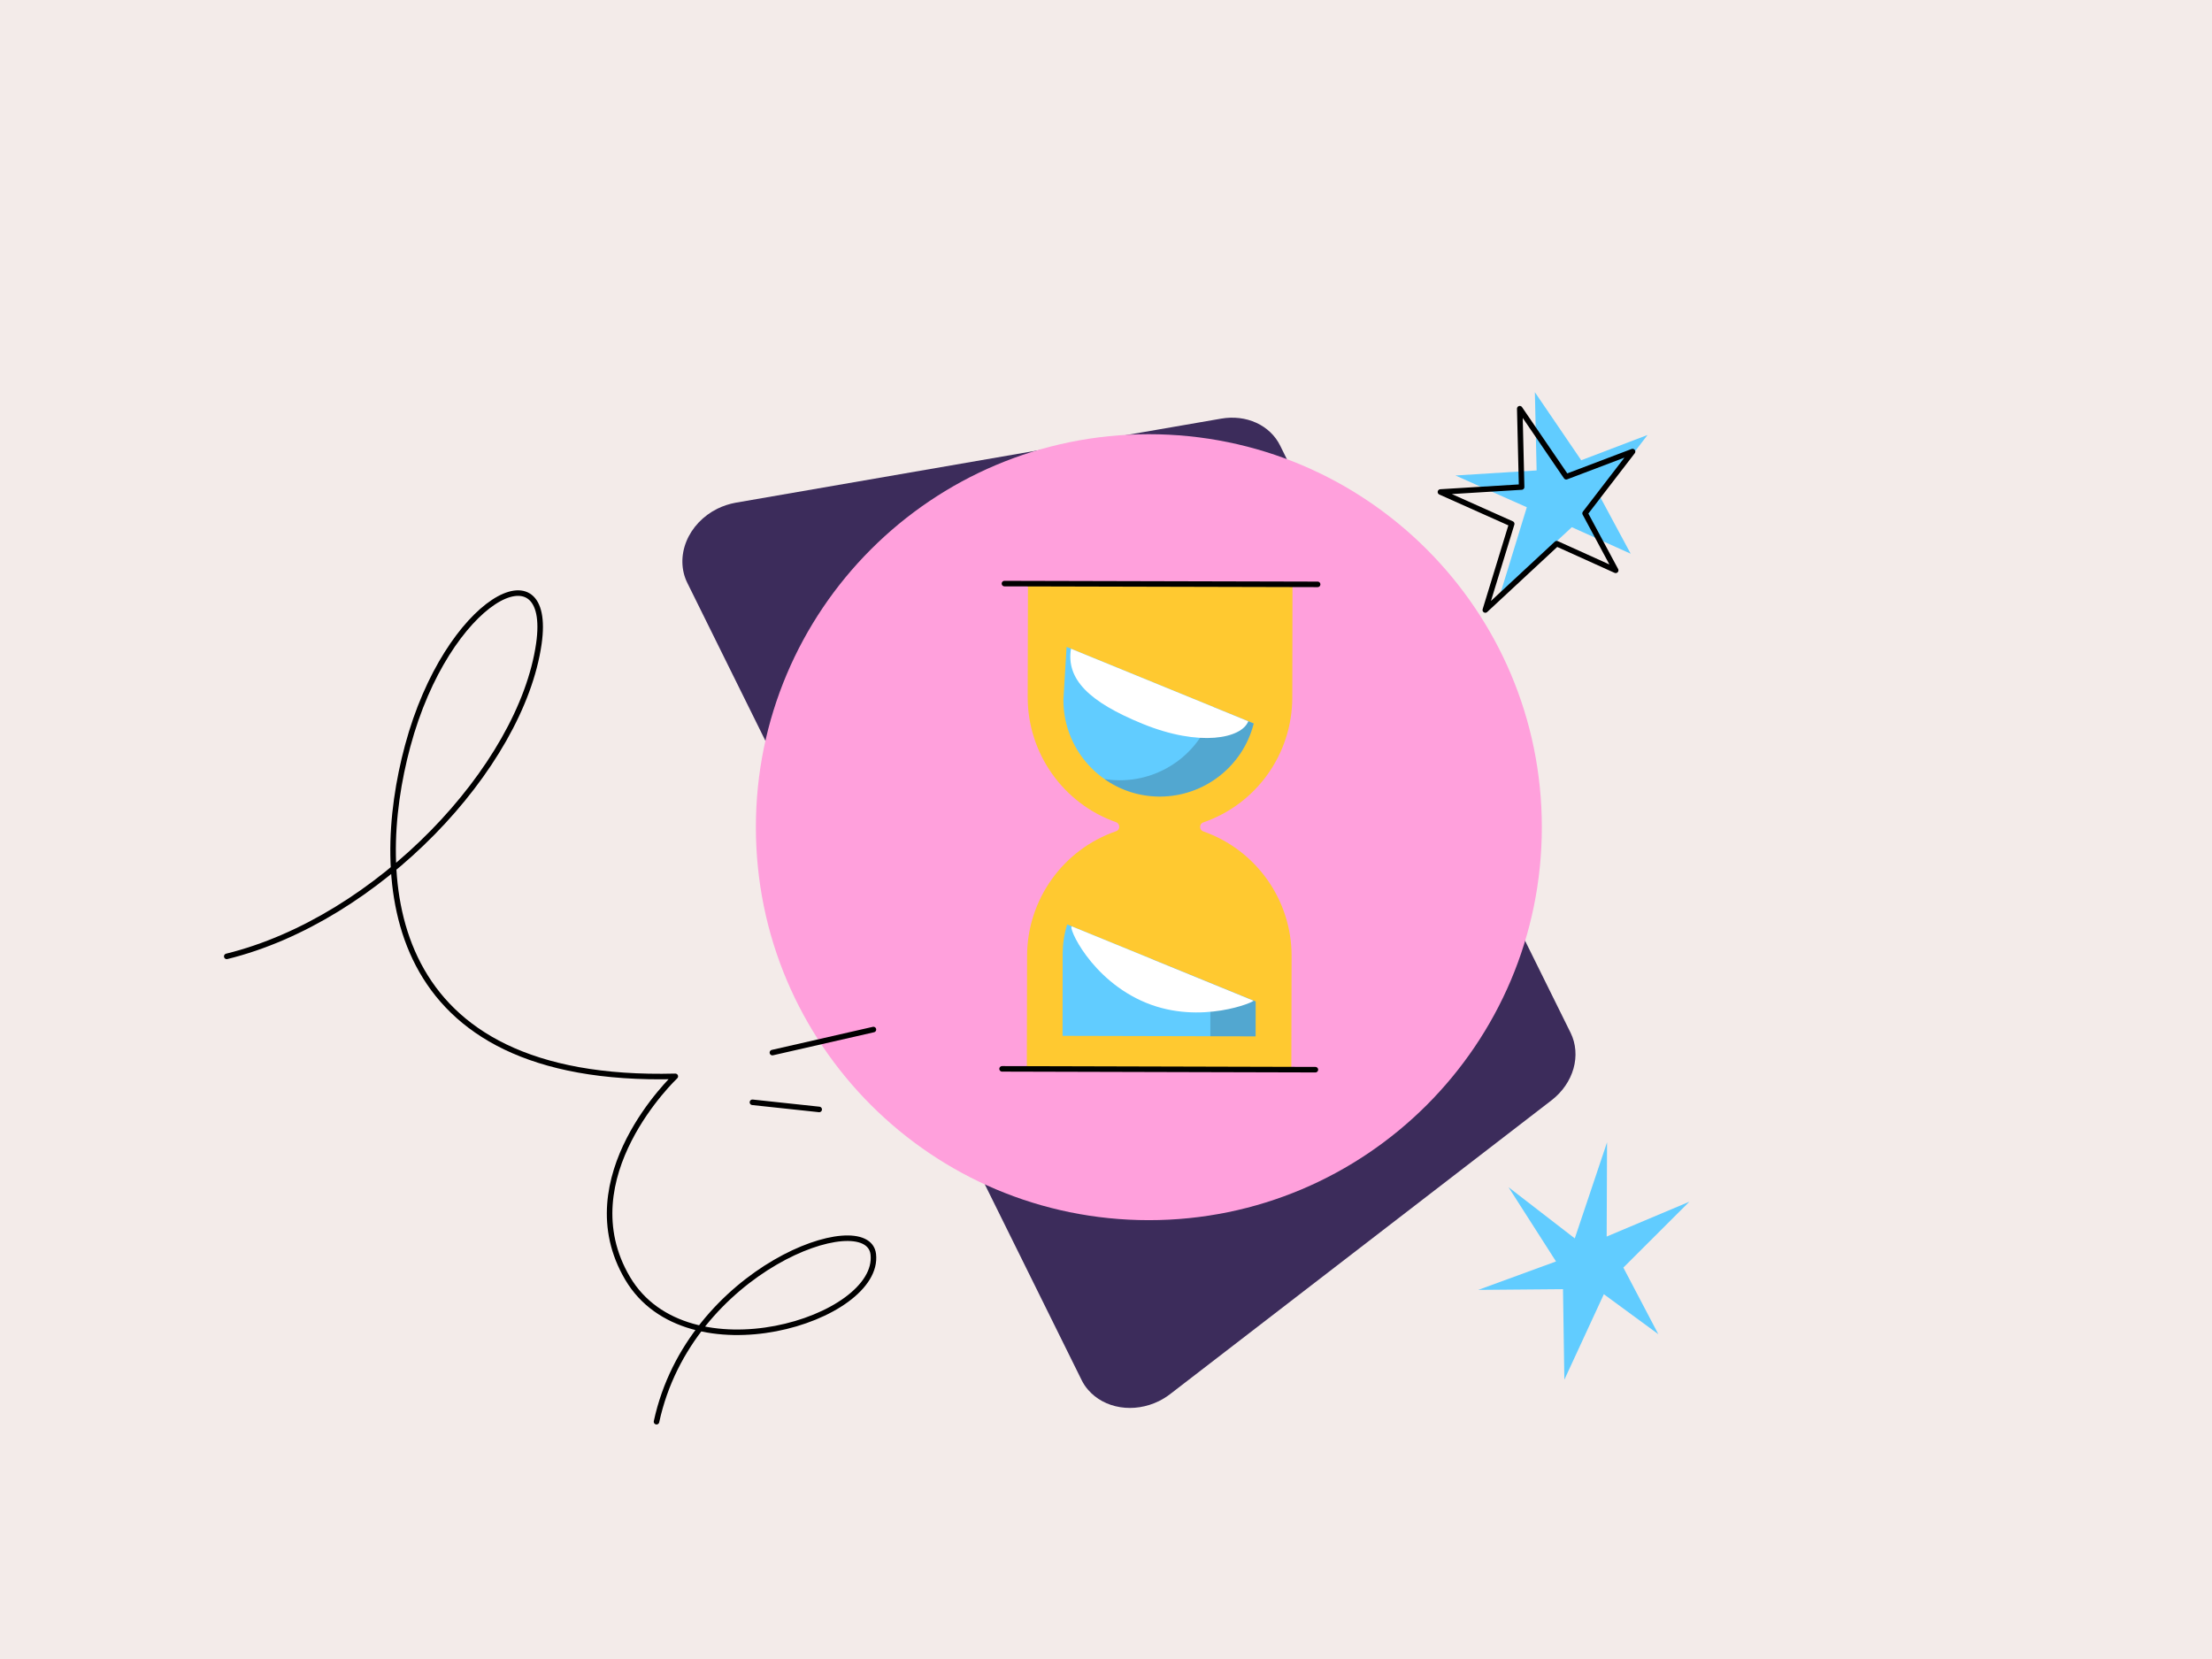 <svg xmlns="http://www.w3.org/2000/svg" height="1200" width="1600" version="1.1" xmlns:xlink="http://www.w3.org/1999/xlink" xmlns:svgjs="http://svgjs.com/svgjs"><rect fill="#f3ebe9" width="1600" height="1200"></rect><g><path d="M838.23 1013.48C841.1 1012.06 843.8 1010.37 846.33 1008.44L1122.41 795.76C1130.11 789.78 1135.66 781.72 1138.15 772.91 1140.64 764.09 1139.93 755.03 1136.13 747.19L926.01 322.4C922.45 315.15 916.41 309.35 908.74 305.83 901.07 302.32 892.17 301.26 883.3 302.81L531.99 363.64C527.47 364.47 523.05 365.93 518.89 367.97 508.61 373.06 500.55 381.57 496.47 391.63 492.4 401.68 492.63 412.46 497.14 421.59L782.34 998.19C783.58 1000.76 785.17 1003.14 787.06 1005.3 792.8 1011.95 800.99 1016.37 810.27 1017.85 819.56 1019.34 829.41 1017.8 838.23 1013.48H838.23Z" fill="#3c2c5b" opacity="1" stroke-width="4" stroke="none"></path></g><g><path d="M831 882.58C987.96 882.58 1115.25 755.31 1115.25 598.32 1115.25 441.33 987.96 314.07 831 314.07 674 314.07 546.75 441.33 546.75 598.32 546.75 755.31 674 882.58 831 882.58Z" fill="#ffa0dc" opacity="1" stroke-width="4" stroke="none"></path></g><g><path d="M934.25 691.89C934.42 651.17 908.7 614.81 870.35 601.37 868.57 600.74 867.66 598.74 868.29 596.97 868.59 595.97 869.42 595.19 870.36 594.87 908.85 581.61 934.65 545.36 934.74 504.61L934.89 422.88 743.55 422.36 743.36 504.18C743.31 544.85 768.95 581.17 807.26 594.7 809.04 595.32 809.95 597.33 809.41 599.14 809.11 600.13 808.28 600.91 807.33 601.24 768.85 614.5 743.04 650.74 742.91 691.38L742.72 773.19 934.06 773.71 934.25 691.89Z" fill="#ffc930" opacity="1" stroke-width="4" stroke="none"></path><path d="M908.25 724.39L908.21 749.61 768.57 749.27 768.66 689.6C768.72 682.5 769.78 675.41 771.93 668.66L908.25 724.39Z" fill="#61ccff" stroke-linecap="round" stroke-linejoin="round" opacity="1" stroke-width="4" stroke="none"></path><path d="M832.68 693.5L875.5 725.86 875.48 749.55 908.21 749.61 908.25 724.39 832.68 693.5Z" fill="#181818" opacity="0.2" stroke-width="4" stroke="none"></path><path d="M838.84 576.18C800.23 576.06 769.1 544.71 769.19 506.19L771.49 467.93 906.86 523.28C899.05 554.31 870.98 576.2 838.84 576.18Z" fill="#61ccff" stroke-linecap="round" stroke-linejoin="round" opacity="1" stroke-width="4" stroke="none"></path><path d="M906.84 523.31L877.99 511.52C870.2 542.51 842.13 564.4 809.99 564.38 806.23 564.37 802.49 564.06 798.86 563.49 810.15 571.47 823.89 576.17 838.84 576.18 870.98 576.2 899.05 554.31 906.84 523.31Z" fill="#181818" opacity="0.2" stroke-width="4" stroke="none"></path><path d="M724.84 773.13L951.45 773.73" stroke="#000000" stroke-width="4" stroke-linecap="round" stroke-linejoin="round" opacity="1" fill="none"></path><path d="M726.55 422.13L953.07 422.69" stroke="#000000" stroke-width="4" stroke-linecap="round" stroke-linejoin="round" opacity="1" fill="none"></path><path d="M826.36 523.51C867.93 540.51 898.16 534.07 902.93 521.7L774.67 469.26C771.11 491.24 787.57 507.65 826.36 523.51Z" fill="#ffffff" stroke-linecap="round" opacity="1" stroke-width="4" stroke="none"></path><path d="M829.1 725.4C868.67 741.58 908.25 724.39 906.66 723.79L775.44 670.14C771.81 669.22 788.66 708.86 829.1 725.4Z" fill="#ffffff" stroke-linecap="round" stroke-linejoin="round" opacity="1" stroke-width="4" stroke="none"></path></g><g><path d="M1111.48 340.27L1110.22 283.7 1143.75 332.92 1191.71 314.63 1157.38 359.37 1179.52 400.52 1136.94 381.33 1085.3 429.2 1104.39 366.9 1052.75 343.94 1111.48 340.27Z" fill="#61ccff" opacity="1" stroke-width="4" stroke="none"></path><path d="M1100.63 352.28L1099.28 295.62 1132.9 344.84 1180.87 326.64 1146.53 371.29 1168.67 412.53 1126 393.25 1074.36 441.22 1093.46 378.91 1041.91 355.87 1100.63 352.28Z" stroke="#000000" stroke-width="4" stroke-linecap="round" stroke-linejoin="round" opacity="1" fill="none"></path></g><g><path d="M164.01 691.77C273.25 664.88 376.91 555 389.77 465.69 400.11 393.56 323.55 432.79 294.87 539.61 268.61 637.25 277.37 784.04 488.47 778.55 488.47 778.55 410.86 851.73 453.99 924.7 497.12 997.67 637.16 954.34 631.67 907.2 627.56 872.3 498.81 917.43 474.87 1028.36" stroke="#000000" stroke-width="4" stroke-linecap="round" stroke-linejoin="round" opacity="1" fill="none"></path><path d="M558.7 761.37L631.78 744.7" stroke="#000000" stroke-width="4" stroke-linecap="round" stroke-linejoin="round" opacity="1" fill="none"></path><path d="M544.26 797.32L592.55 802.49" stroke="#000000" stroke-width="4" stroke-linecap="round" stroke-linejoin="round" opacity="1" fill="none"></path></g><g><path d="M1130.56 932.49L1131.54 997.98 1160.11 936.13 1199.51 965.06 1174.22 916.88 1221.96 869.23 1162.15 894.43 1162.42 826.28 1139.08 895.76 1091.17 858.76 1125.51 912.44 1069.25 933.02 1130.56 932.49Z" fill="#61ccff" opacity="1" stroke-width="4" stroke="none"></path></g></svg>